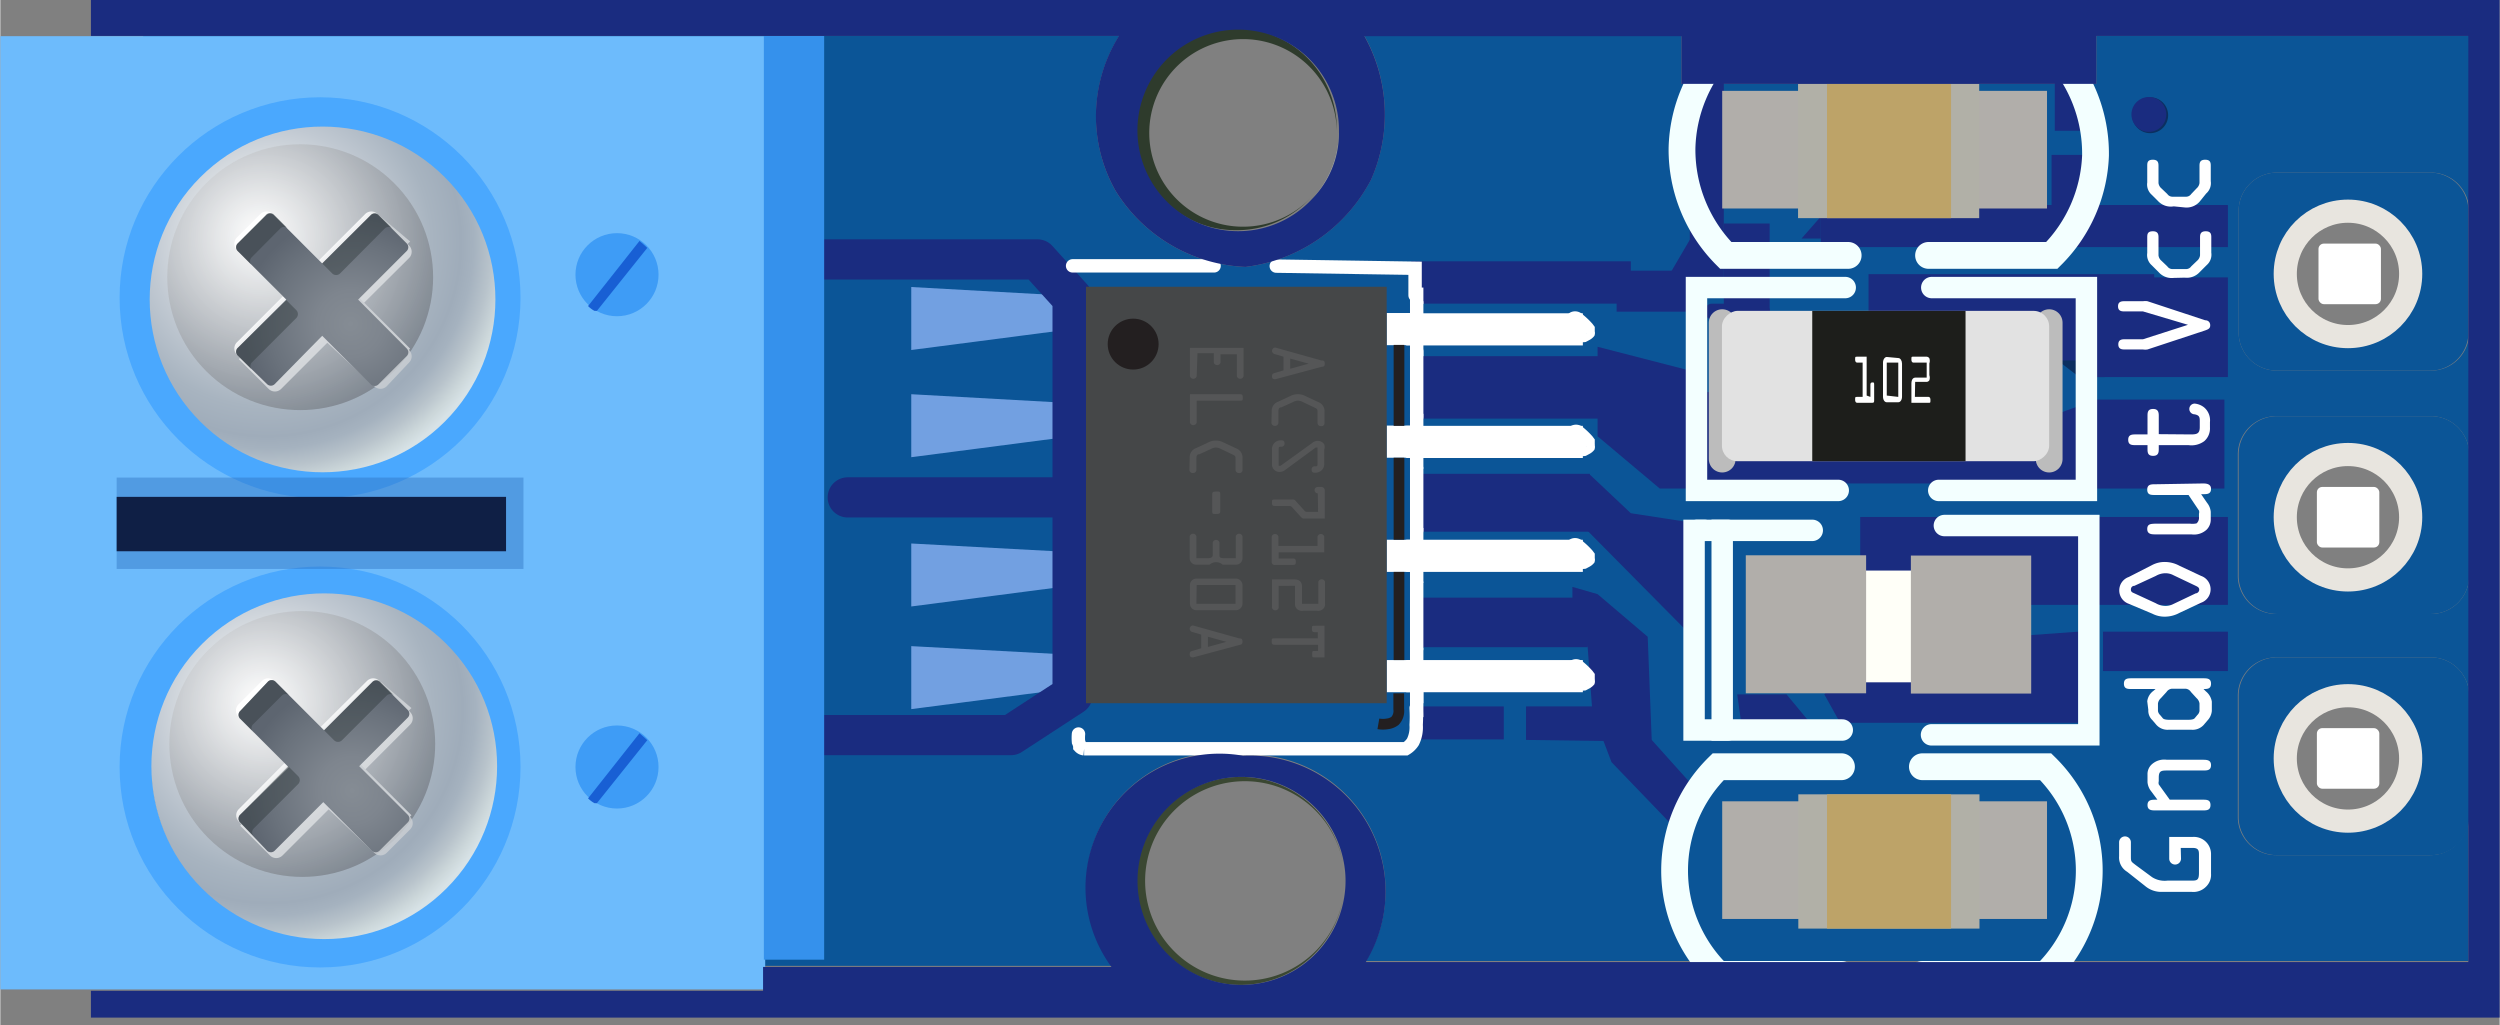 <?xml version="1.0" ?><svg height="13.49mm" viewBox="0 0 93.26 38.25" width="32.9mm" xmlns="http://www.w3.org/2000/svg" xmlns:xlink="http://www.w3.org/1999/xlink">
  <rect x="0" y="0" width="93.26" height="38.25" fill="#808080" stroke="none"/>
  <defs>
    <radialGradient cx="-17.61" cy="171.66" gradientTransform="translate(29.78 -145.55)" gradientUnits="userSpaceOnUse" id="radial-gradient" r="9.27">
      <stop offset="0" stop-color="#fff"/>
      <stop offset="0.21" stop-color="#eceeef"/>
      <stop offset="0.22" stop-color="#eaeced"/>
      <stop offset="0.47" stop-color="#c1c9d2"/>
      <stop offset="0.66" stop-color="#a8b4c0"/>
      <stop offset="0.78" stop-color="#9facba"/>
      <stop offset="0.83" stop-color="#a5b2bf"/>
      <stop offset="0.9" stop-color="#b8c3cb"/>
      <stop offset="0.96" stop-color="#ccd7da"/>
      <stop offset="1" stop-color="#d7e2e6"/>
    </radialGradient>
    <radialGradient cx="-17.62" cy="171.18" gradientTransform="translate(28.95 -145.21)" gradientUnits="userSpaceOnUse" id="radial-gradient-2" r="8.38">
      <stop offset="0" stop-color="#fff"/>
      <stop offset="0.59" stop-color="#a3a8ae"/>
      <stop offset="1" stop-color="#616973"/>
    </radialGradient>
    <linearGradient gradientTransform="translate(-98.86 -106.89) rotate(-45)" gradientUnits="userSpaceOnUse" id="linear-gradient" x1="-17.65" x2="-17.65" y1="171.15" y2="178.57">
      <stop offset="0" stop-color="#fff"/>
      <stop offset="1" stop-color="#cbcfd3"/>
    </linearGradient>
    <linearGradient id="linear-gradient-2" x1="-17.65" x2="-17.65" xlink:href="#linear-gradient" y1="173.33" y2="174.26"/>
    <radialGradient cx="-17.55" cy="176" gradientTransform="translate(-98.86 -106.89) rotate(-45)" gradientUnits="userSpaceOnUse" id="radial-gradient-3" r="4.03">
      <stop offset="0" stop-color="#858c94"/>
      <stop offset="0.31" stop-color="#7e858e"/>
      <stop offset="0.75" stop-color="#6a727c"/>
      <stop offset="1" stop-color="#5d6570"/>
    </radialGradient>
    <radialGradient cx="-5.34" cy="159.3" gradientTransform="translate(17.45 -150.6)" id="radial-gradient-4" r="9.27" xlink:href="#radial-gradient"/>
    <radialGradient cx="-5.35" cy="158.82" gradientTransform="translate(16.62 -150.26)" id="radial-gradient-5" r="8.38" xlink:href="#radial-gradient-2"/>
    <linearGradient id="linear-gradient-3" x1="-5.38" x2="-5.38" xlink:href="#linear-gradient" y1="158.79" y2="166.21"/>
    <linearGradient id="linear-gradient-4" x1="-5.38" x2="-5.38" xlink:href="#linear-gradient" y1="160.97" y2="161.9"/>
    <radialGradient cx="-5.28" cy="163.64" id="radial-gradient-6" r="4.03" xlink:href="#radial-gradient-3"/>
  </defs>
  <title>Current Sensor Module ACS712</title>
  <g style="isolation: isolate">
    <g data-name="background spate" id="background_spate">
      <path d="M92.14,13s0-.07,0-.1V8.34s0-.07,0-.1Z" style="fill: #2f2f30" transform="translate(-0.05 -0.47)"/>
      <path d="M90.72,6.91H85a1.43,1.43,0,0,0-1.43,1.43v4.53A1.43,1.43,0,0,0,85,14.3h5.75A1.43,1.43,0,0,0,92.14,13V8.23A1.43,1.43,0,0,0,90.72,6.91Zm-3.07,5.86a2.07,2.07,0,1,1,2.07-2.07A2.07,2.07,0,0,1,87.65,12.77Z" style="fill: #0b5597" transform="translate(-0.05 -0.47)"/>
      <path d="M92.15,22V17.42s0-.07,0-.1v4.74S92.15,22,92.15,22Z" style="fill: #2f2f30" transform="translate(-0.05 -0.47)"/>
      <path d="M90.72,16H85a1.43,1.43,0,0,0-1.43,1.43V22A1.43,1.43,0,0,0,85,23.38h5.75a1.43,1.43,0,0,0,1.42-1.32V17.32A1.43,1.43,0,0,0,90.72,16Zm-3.07,5.84a2.07,2.07,0,1,1,2.07-2.07A2.07,2.07,0,0,1,87.65,21.83Z" style="fill: #0b5597" transform="translate(-0.05 -0.47)"/>
      <path d="M92.15,31V26.42s0-.07,0-.1v4.74S92.15,31,92.15,31Z" style="fill: #2f2f30" transform="translate(-0.05 -0.47)"/>
      <path d="M90.72,25H85a1.43,1.43,0,0,0-1.43,1.43V31A1.43,1.43,0,0,0,85,32.38h5.75a1.43,1.43,0,0,0,1.42-1.32V26.32A1.43,1.43,0,0,0,90.72,25Zm-3.07,5.77a2.07,2.07,0,1,1,2.07-2.07A2.07,2.07,0,0,1,87.65,30.76Z" style="fill: #0b5597" transform="translate(-0.05 -0.47)"/>
      <path d="M90.72,14.3H85a1.43,1.43,0,0,1-1.43-1.43V8.34A1.43,1.43,0,0,1,85,6.91h5.75a1.43,1.43,0,0,1,1.42,1.32V1.81H78.26V3.6H62.78V1.81H50.95a6,6,0,0,1,.25,5.35,6.13,6.13,0,0,1-4.69,3.27A6,6,0,0,1,41.67,7.6a5.65,5.65,0,0,1,.13-5.79H5.38v34.7H41.54a5,5,0,0,1,4.91-7.88A5.07,5.07,0,0,1,51,36.33H92.14V31.06a1.43,1.43,0,0,1-1.42,1.32H85A1.43,1.43,0,0,1,83.54,31V26.42A1.43,1.43,0,0,1,85,25h5.75a1.43,1.43,0,0,1,1.42,1.32V22.06a1.43,1.43,0,0,1-1.42,1.32H85A1.43,1.43,0,0,1,83.54,22V17.42A1.43,1.43,0,0,1,85,16h5.75a1.43,1.43,0,0,1,1.42,1.32V13A1.43,1.43,0,0,1,90.72,14.3Z" style="fill: #0b5597" transform="translate(-0.05 -0.47)"/>
    </g>
    <g data-name="conectoare 2" id="conectoare_2">
      <polygon points="77.48 14 76.21 13.02 78.3 12.72 78.53 14.07 77.48 14.07 77.48 14" style="fill: #0b2f60"/>
      <circle cx="80.22" cy="4.3" r="0.67" style="fill: #0b2f60"/>
    </g>
    <g data-name="BLUE CON" id="BLUE_CON">
      <polyline points="33.99 24.11 39.74 24.42 39.83 25.7 38.22 25.91 33.99 26.46" style="fill: #72a0e1"/>
      <polyline points="33.99 20.28 39.74 20.59 39.83 21.87 38.22 22.08 33.99 22.63" style="fill: #72a0e1"/>
      <polyline points="33.99 14.71 39.74 15.03 39.83 16.3 38.22 16.51 33.99 17.06" style="fill: #72a0e1"/>
      <polyline points="33.99 10.71 39.74 11.03 39.83 12.3 38.22 12.51 33.99 13.06" style="fill: #72a0e1"/>
    </g>
    <g data-name="Layer 15" id="Layer_15">
      <g>
        <rect height="2.33" style="fill: #1a2c80" width="0.98" x="76.66" y="2.55"/>
        <rect height="2.3" style="fill: #1a2c80" width="1.33" x="76.54" y="5.78"/>
        <g>
          <polygon points="83.12 9.22 67.93 9.22 67.93 8.14 67.93 7.65 83.12 7.65 83.12 9.22" style="fill: #1a2c80"/>
          <polyline points="67.21 8.9 67.93 8.08 67.93 8.9" style="fill: #1a2c80"/>
        </g>
        <rect height="3.32" style="fill: #1a2c80" width="5.25" x="77.74" y="14.91"/>
        <rect height="3.41" style="fill: #1a2c80" width="13.09" x="63.37" y="14.63"/>
        <rect height="3.28" style="fill: #1a2c80" width="13.72" x="69.4" y="19.29"/>
        <rect height="1.47" style="fill: #1a2c80" width="4.66" x="78.46" y="23.57"/>
        <g>
          <rect height="3.24" style="fill: #1a2c80" width="1.71" x="64.31" y="8.34"/>
          <rect height="0.59" rx="0.27" ry="0.27" style="fill: #1a2c80" width="2.43" x="63.6" y="11.33"/>
          <rect height="1.58" style="fill: #1a2c80" width="8.19" x="52.65" y="9.75"/>
          <rect height="1.53" style="fill: #1a2c80" width="2.79" x="60.31" y="10.1"/>
          <rect height="7.54" style="fill: #1a2c80" width="1.27" x="63.04" y="2.88"/>
          <path d="M62,11.28a3,3,0,0,0,1.77-1.77,2.74,2.74,0,0,0,.08-1.39" style="fill: #1a2c80" transform="translate(-0.05 -0.47)"/>
        </g>
        <rect height="2.33" style="fill: #1a2c80" width="6.98" x="52.84" y="13.29"/>
        <polygon points="59.6 12.94 63.05 13.83 63.15 18.23 61.92 18.23 59.6 16.28 59.6 12.94" style="fill: #1a2c80"/>
        <rect height="2.16" style="fill: #1a2c80" width="6.47" x="52.84" y="17.68"/>
        <path d="M59.33,18.15l1.56,1.47,2.2.34v4.17l-3.82-3.86Z" style="fill: #1a2c80" transform="translate(-0.05 -0.47)"/>
        <rect height="1.85" style="fill: #1a2c80" width="6.39" x="52.84" y="22.3"/>
        <polyline points="58.66 22.69 58.66 21.9 59.6 22.17 61.47 23.76 61.62 27.61 63.1 29.26 62.41 30.82 60.12 28.44 59.82 27.65 56.93 27.61 56.93 26.36 59.39 26.36 59.23 24.15" style="fill: #1a2c80"/>
        <rect height="1.23" style="fill: #1a2c80" width="3.26" x="52.84" y="26.36"/>
        <polygon points="66.65 25.91 67.53 26.97 64.96 26.97 64.81 25.91 66.65 25.91" style="fill: #1a2c80"/>
        <polygon points="68.06 25.91 68.65 26.97 77.53 26.97 77.53 23.57 69.53 24.15 68.06 25.91" style="fill: #1a2c80"/>
        <polygon points="77.53 15.16 76.26 15.62 76.26 17.91 79.15 18.04 78.21 15.16 77.53 15.16" style="fill: #1a2c80"/>
        <rect height="3.22" style="fill: #1a2c80" width="10.66" x="69.71" y="10.23"/>
        <rect height="3.72" style="fill: #1a2c80" width="5.38" x="77.74" y="10.35"/>
        <polyline points="30.5 9.68 35.81 9.68 38.7 9.68 40.01 11.13 40.01 25.93 37.71 27.43 30.5 27.43" style="fill: none;stroke: #1a2c80;stroke-linecap: round;stroke-linejoin: round;stroke-width: 1.5px"/>
        <line style="fill: none;stroke: #1a2c80;stroke-linecap: round;stroke-linejoin: round;stroke-width: 1.5px" x1="39.83" x2="31.62" y1="18.56" y2="18.56"/>
      </g>
    </g>
    <g id="connector">
      <rect height="4.12" style="fill: #fffff8" transform="translate(46.36 93.64) rotate(-90)" width="4.17" x="68.18" y="21.8"/>
      <g>
        <g>
          <line style="fill: none;stroke: #bcbcbc;stroke-linecap: round;stroke-miterlimit: 10" x1="76.45" x2="76.45" y1="12.04" y2="17.13"/>
          <line style="fill: none;stroke: #bcbcbc;stroke-linecap: round;stroke-miterlimit: 10" x1="64.25" x2="64.25" y1="12.04" y2="17.13"/>
          <rect height="12.21" rx="0.58" ry="0.58" style="fill: #e2e2e2" transform="translate(85.23 -55.99) rotate(90)" width="5.61" x="67.59" y="8.78"/>
        </g>
        <rect height="5.72" style="fill: #1d1e1b" transform="translate(85.35 -56.11) rotate(90)" width="5.61" x="67.71" y="12.02"/>
      </g>
      <g>
        <rect height="3.91" style="fill: #b1aeaa" transform="translate(33.64 98.34) rotate(-90)" width="4.39" x="64.05" y="30.61"/>
        <rect height="3.91" style="fill: #b1aeaa" transform="translate(41.85 106.55) rotate(-90)" width="4.39" x="72.26" y="30.61"/>
        <rect height="6.76" style="fill: #b1b0a7" transform="translate(37.85 102.65) rotate(-90)" width="5.01" x="68" y="29.24"/>
        <rect height="4.63" style="fill: #bda368" transform="translate(37.86 102.66) rotate(-90)" width="5.01" x="68.01" y="30.3"/>
      </g>
      <g>
        <rect height="3.91" style="fill: #b1aeaa" transform="translate(60.15 71.83) rotate(-90)" width="4.39" x="64.05" y="4.1"/>
        <rect height="3.91" style="fill: #b1aeaa" transform="translate(68.36 80.04) rotate(-90)" width="4.39" x="72.26" y="4.1"/>
        <rect height="6.76" style="fill: #b1b0a7" transform="translate(64.36 76.14) rotate(-90)" width="5.01" x="68" y="2.72"/>
        <rect height="4.63" style="fill: #bda368" transform="translate(64.37 76.15) rotate(-90)" width="5.01" x="68.01" y="3.79"/>
      </g>
      <rect height="4.49" style="fill: #b1aeaa" transform="translate(43.6 90.72) rotate(-90)" width="5.15" x="64.85" y="21.53"/>
      <rect height="4.49" style="fill: #b1aeaa" transform="translate(49.76 96.88) rotate(-90)" width="5.15" x="71" y="21.53"/>
    </g>
    <g id="DREPT">
      <rect height="35.57" style="fill: #6dbbfc" width="28.54" y="1.35"/>
      <rect height="34.47" style="fill: #3591ec" width="2.25" x="28.49" y="1.34"/>
      <line style="fill: #0b5597" x1="84.52" x2="85.47" y1="37.71" y2="38.25"/>
    </g>
    <g data-name="Layer 22" id="Layer_22">
      <circle cx="11.93" cy="11.11" r="7.48" style="fill: #4aa8fe"/>
    </g>
    <g data-name="PATRAT COLT" id="PATRAT_COLT-2">
      <rect height="2.26" rx="0.2" ry="0.2" style="fill: #fff" width="2.33" x="86.44" y="18.17"/>
      <rect height="2.26" rx="0.2" ry="0.2" style="fill: #fff" width="2.33" x="86.5" y="9.09"/>
      <rect height="2.26" rx="0.2" ry="0.2" style="fill: #fff" width="2.33" x="86.44" y="27.17"/>
    </g>
    <g id="linii">
      <line style="fill: none;stroke: #fff;stroke-linecap: round;stroke-miterlimit: 10;stroke-width: 0.5px" x1="40.01" x2="45.29" y1="9.92" y2="9.92"/>
      <path d="M47.66,10.4l5.18.08q0,.25,0,.51t0,.5" style="fill: none;stroke: #fff;stroke-linecap: round;stroke-miterlimit: 10;stroke-width: 0.5px" transform="translate(-0.05 -0.47)"/>
      <line style="fill: none;stroke: #fff;stroke-linecap: round;stroke-miterlimit: 10;stroke-width: 0.5px" x1="52.85" x2="52.85" y1="21.76" y2="24.19"/>
      <line style="fill: none;stroke: #fff;stroke-linecap: round;stroke-miterlimit: 10;stroke-width: 0.5px" x1="52.85" x2="52.85" y1="17.49" y2="19.79"/>
      <line style="fill: none;stroke: #fff;stroke-linecap: round;stroke-miterlimit: 10;stroke-width: 0.5px" x1="52.85" x2="52.85" y1="13.11" y2="15.56"/>
      <path d="M52.88,26.89a5.24,5.24,0,0,1,0,.63,1.23,1.23,0,0,1-.12.63.81.81,0,0,1-.27.26h-12a.25.25,0,0,1-.16-.08s0-.07-.05-.18a1.78,1.78,0,0,1,0-.29" style="fill: none;stroke: #fff;stroke-linecap: round;stroke-miterlimit: 10;stroke-width: 0.5px" transform="translate(-0.05 -0.47)"/>
      <g>
        <line style="fill: none;stroke: #fff;stroke-miterlimit: 10;stroke-width: 1.2px" x1="51.73" x2="52.65" y1="12.28" y2="12.28"/>
        <line style="fill: none;stroke: #fff;stroke-miterlimit: 10;stroke-width: 1.2px" x1="52.46" x2="59.05" y1="12.29" y2="12.29"/>
        <line style="fill: none;stroke: #fff;stroke-miterlimit: 10;stroke-width: 0.5px" x1="52.85" x2="52.85" y1="11.82" y2="11.24"/>
        <line style="fill: none;stroke: #fff;stroke-miterlimit: 10;stroke-width: 0.5px" x1="52.85" x2="52.85" y1="13.29" y2="12.71"/>
        <path d="M59,12.29a2.8,2.8,0,0,1,.36.34l.06.08,0,.06,0,.08a.13.13,0,0,1,0,0,.16.16,0,0,1,0,.09.46.46,0,0,1-.12.1l-.13.07a.69.69,0,0,1-.2,0,.53.53,0,0,1-.37,0c-.21-.17,0-.65,0-.76a.22.22,0,0,1,.09-.11A.27.27,0,0,1,59,12.29Z" style="fill: none;stroke: #fff;stroke-miterlimit: 10;stroke-width: 0.25px" transform="translate(-0.05 -0.47)"/>
        <ellipse cx="58.98" cy="12.15" rx="0.15" ry="0.18" style="fill: none;stroke: #fff;stroke-miterlimit: 10;stroke-width: 0.25px"/>
        <ellipse cx="59.16" cy="12.45" rx="0.1" ry="0.12" style="fill: none;stroke: #fff;stroke-miterlimit: 10;stroke-width: 0.25px"/>
        <ellipse cx="59.21" cy="12.45" rx="0.08" ry="0.07" style="fill: none;stroke: #fff;stroke-miterlimit: 10;stroke-width: 0.25px"/>
      </g>
      <g>
        <line style="fill: none;stroke: #fff;stroke-miterlimit: 10;stroke-width: 1.2px" x1="51.73" x2="52.65" y1="16.48" y2="16.48"/>
        <line style="fill: none;stroke: #fff;stroke-miterlimit: 10;stroke-width: 1.2px" x1="52.46" x2="59.05" y1="16.49" y2="16.49"/>
        <line style="fill: none;stroke: #fff;stroke-miterlimit: 10;stroke-width: 0.5px" x1="52.85" x2="52.85" y1="16.03" y2="15.44"/>
        <line style="fill: none;stroke: #fff;stroke-miterlimit: 10;stroke-width: 0.5px" x1="52.85" x2="52.85" y1="17.49" y2="16.91"/>
        <path d="M59,16.49a2.8,2.8,0,0,1,.36.34l.06.08,0,.06,0,.08a.13.13,0,0,1,0,.05.16.16,0,0,1,0,.09.46.46,0,0,1-.12.1l-.13.07a.69.69,0,0,1-.2,0,.53.53,0,0,1-.37,0c-.21-.17,0-.65,0-.76a.22.22,0,0,1,.09-.11A.27.27,0,0,1,59,16.49Z" style="fill: none;stroke: #fff;stroke-miterlimit: 10;stroke-width: 0.25px" transform="translate(-0.05 -0.47)"/>
        <ellipse cx="58.98" cy="16.35" rx="0.15" ry="0.18" style="fill: none;stroke: #fff;stroke-miterlimit: 10;stroke-width: 0.25px"/>
        <ellipse cx="59.16" cy="16.65" rx="0.1" ry="0.12" style="fill: none;stroke: #fff;stroke-miterlimit: 10;stroke-width: 0.25px"/>
        <ellipse cx="59.21" cy="16.65" rx="0.08" ry="0.07" style="fill: none;stroke: #fff;stroke-miterlimit: 10;stroke-width: 0.25px"/>
      </g>
      <g>
        <line style="fill: none;stroke: #fff;stroke-miterlimit: 10;stroke-width: 1.2px" x1="51.73" x2="52.65" y1="20.74" y2="20.74"/>
        <line style="fill: none;stroke: #fff;stroke-miterlimit: 10;stroke-width: 1.2px" x1="52.46" x2="59.05" y1="20.74" y2="20.74"/>
        <line style="fill: none;stroke: #fff;stroke-miterlimit: 10;stroke-width: 0.5px" x1="52.85" x2="52.85" y1="20.28" y2="19.7"/>
        <line style="fill: none;stroke: #fff;stroke-miterlimit: 10;stroke-width: 0.5px" x1="52.85" x2="52.85" y1="21.75" y2="21.17"/>
        <path d="M59,20.75a2.81,2.81,0,0,1,.36.34l.06.08,0,.06,0,.08a.13.13,0,0,1,0,0,.16.16,0,0,1,0,.09.46.46,0,0,1-.12.1l-.13.07a.69.69,0,0,1-.2,0,.53.53,0,0,1-.37,0c-.21-.17,0-.65,0-.76a.22.22,0,0,1,.09-.11A.27.27,0,0,1,59,20.75Z" style="fill: none;stroke: #fff;stroke-miterlimit: 10;stroke-width: 0.25px" transform="translate(-0.05 -0.47)"/>
        <ellipse cx="58.98" cy="20.61" rx="0.15" ry="0.18" style="fill: none;stroke: #fff;stroke-miterlimit: 10;stroke-width: 0.25px"/>
        <ellipse cx="59.16" cy="20.91" rx="0.1" ry="0.12" style="fill: none;stroke: #fff;stroke-miterlimit: 10;stroke-width: 0.25px"/>
        <ellipse cx="59.21" cy="20.9" rx="0.08" ry="0.07" style="fill: none;stroke: #fff;stroke-miterlimit: 10;stroke-width: 0.25px"/>
      </g>
      <g>
        <line style="fill: none;stroke: #fff;stroke-miterlimit: 10;stroke-width: 1.2px" x1="51.73" x2="52.65" y1="25.23" y2="25.23"/>
        <line style="fill: none;stroke: #fff;stroke-miterlimit: 10;stroke-width: 1.2px" x1="52.46" x2="59.05" y1="25.23" y2="25.23"/>
        <line style="fill: none;stroke: #fff;stroke-miterlimit: 10;stroke-width: 0.5px" x1="52.85" x2="52.85" y1="24.77" y2="24.19"/>
        <line style="fill: none;stroke: #fff;stroke-miterlimit: 10;stroke-width: 0.5px" x1="52.85" x2="52.85" y1="26.24" y2="25.65"/>
        <path d="M59,25.24a2.81,2.81,0,0,1,.36.34l.06.08,0,.06,0,.08a.13.13,0,0,1,0,.05.16.16,0,0,1,0,.09.46.46,0,0,1-.12.1l-.13.07a.69.69,0,0,1-.2,0,.53.53,0,0,1-.37,0c-.21-.17,0-.65,0-.76a.22.22,0,0,1,.09-.11A.27.27,0,0,1,59,25.24Z" style="fill: none;stroke: #fff;stroke-miterlimit: 10;stroke-width: 0.25px" transform="translate(-0.05 -0.47)"/>
        <ellipse cx="58.98" cy="25.1" rx="0.15" ry="0.18" style="fill: none;stroke: #fff;stroke-miterlimit: 10;stroke-width: 0.25px"/>
        <ellipse cx="59.16" cy="25.4" rx="0.1" ry="0.12" style="fill: none;stroke: #fff;stroke-miterlimit: 10;stroke-width: 0.25px"/>
        <ellipse cx="59.21" cy="25.39" rx="0.08" ry="0.07" style="fill: none;stroke: #fff;stroke-miterlimit: 10;stroke-width: 0.25px"/>
      </g>
      <line style="fill: none;stroke: #fff;stroke-miterlimit: 10;stroke-width: 0.5px" x1="52.85" x2="52.85" y1="11.34" y2="10.73"/>
      <line style="fill: none;stroke: #fff;stroke-miterlimit: 10;stroke-width: 0.5px" x1="52.85" x2="52.85" y1="26.76" y2="25.79"/>
      <path d="M37.38,26.84" style="fill: #72a0e1" transform="translate(-0.05 -0.47)"/>
      <g>
        <path d="M69,2.23h-4.6A5.56,5.56,0,0,0,62.8,6a5.59,5.59,0,0,0,1.63,4H69" style="fill: none;stroke: #f3ffff;stroke-linecap: round;stroke-miterlimit: 10" transform="translate(-0.05 -0.47)"/>
        <path d="M72,10h4.6a5.56,5.56,0,0,0,1.63-3.73,5.59,5.59,0,0,0-1.62-4H72" style="fill: none;stroke: #f3ffff;stroke-linecap: round;stroke-miterlimit: 10" transform="translate(-0.05 -0.47)"/>
      </g>
      <g>
        <path d="M68.75,29.08h-4.6a5.43,5.43,0,0,0,0,7.75h4.6" style="fill: none;stroke: #f3ffff;stroke-linecap: round;stroke-miterlimit: 10" transform="translate(-0.05 -0.47)"/>
        <path d="M71.77,36.83h4.6a5.43,5.43,0,0,0,0-7.75h-4.6" style="fill: none;stroke: #f3ffff;stroke-linecap: round;stroke-miterlimit: 10" transform="translate(-0.05 -0.47)"/>
      </g>
      <polyline points="68.84 10.73 63.29 10.73 63.29 18.3 68.58 18.3" style="fill: none;stroke: #f3ffff;stroke-linecap: round;stroke-miterlimit: 10;stroke-width: 0.8px"/>
      <polyline points="72.07 10.73 77.84 10.73 77.84 18.3 72.33 18.3" style="fill: none;stroke: #f3ffff;stroke-linecap: round;stroke-miterlimit: 10;stroke-width: 0.8px"/>
      <polyline points="72.54 19.61 77.93 19.61 77.93 27.42 73.89 27.42 72.06 27.42" style="fill: none;stroke: #f3ffff;stroke-linecap: round;stroke-miterlimit: 10;stroke-width: 0.8px"/>
      <g>
        <g>
          <polyline points="67.61 19.79 64.25 19.79 64.25 27.24 68.73 27.24" style="fill: none;stroke: #f3ffff;stroke-linecap: round;stroke-miterlimit: 10;stroke-width: 0.8px"/>
          <polyline points="63.59 19.79 63.2 19.79 63.2 27.24 64.45 27.24" style="fill: none;stroke: #f3ffff;stroke-linecap: round;stroke-miterlimit: 10;stroke-width: 0.8px"/>
        </g>
        <line style="fill: none;stroke: #f3ffff;stroke-linecap: round;stroke-miterlimit: 10;stroke-width: 0.8px" x1="63.31" x2="64.46" y1="19.79" y2="19.79"/>
      </g>
    </g>
    <g data-name="linii negre" id="linii_negre">
      <line style="fill: none;stroke: #231f20;stroke-miterlimit: 10;stroke-width: 0.4px" x1="52.19" x2="52.19" y1="21.34" y2="24.63"/>
      <line style="fill: none;stroke: #231f20;stroke-miterlimit: 10;stroke-width: 0.4px" x1="52.19" x2="52.19" y1="17.08" y2="20.14"/>
      <line style="fill: none;stroke: #231f20;stroke-miterlimit: 10;stroke-width: 0.4px" x1="52.19" x2="52.19" y1="12.87" y2="15.89"/>
      <path d="M52.23,26.34v.59a.54.54,0,0,1-.14.44.58.58,0,0,1-.28.11,1,1,0,0,1-.34,0" style="fill: none;stroke: #231f20;stroke-miterlimit: 10;stroke-width: 0.4px" transform="translate(-0.05 -0.47)"/>
    </g>
    <g data-name="conector principal" id="conector_principal">
      <g>
        <rect height="15.54" style="fill: #454748" width="11.22" x="40.51" y="10.7"/>
        <circle cx="42.27" cy="12.84" r="0.95" style="fill: #231f20"/>
      </g>
    </g>
    <g id="text">
      <g>
        <path d="M81.42,32.51a.22.22,0,0,1-.44,0V31.7h.87a.64.64,0,0,1,.69.66v.71a.61.61,0,0,1-.18.48.66.66,0,0,1-.54.2h-1.1a.93.93,0,0,1-.64-.22L79.41,33a.62.62,0,0,1-.3-.58V31.9a.22.22,0,0,1,.44,0v.5c0,.23,0,.21.18.35l.61.45a.87.87,0,0,0,.57.13h.86c.24,0,.32,0,.32-.29v-.66c0-.15,0-.27-.23-.27h-.45Z" style="fill: #fff" transform="translate(-0.05 -0.47)"/>
        <path d="M81,30.31h1.23c.15,0,.29,0,.29.2s-.15.2-.29.2H80.48c-.15,0-.31,0-.31-.2s.16-.2.31-.2h.06L80.31,30a.63.63,0,0,1-.14-.34v-.29a.49.49,0,0,1,.15-.37.69.69,0,0,1,.57-.18l1.33,0c.15,0,.32,0,.32.2s-.15.2-.29.2l-1.3,0c-.26,0-.36,0-.36.27v.13a.23.23,0,0,0,0,.12Z" style="fill: #fff" transform="translate(-0.05 -0.47)"/>
        <path d="M80.16,26.64a.56.56,0,0,1,.23-.39l.08-.07h-.89c-.15,0-.29,0-.29-.2s.15-.2.29-.2h2.66c.15,0,.3,0,.3.2s-.14.2-.28.2h0l.09.09a.62.62,0,0,1,.22.38V27a.59.59,0,0,1-.15.34l-.12.14a.56.56,0,0,1-.49.22h-.85a.56.56,0,0,1-.49-.22l-.12-.14a.48.48,0,0,1-.15-.38Zm1.45.69c.12,0,.27,0,.32-.06l.1-.12a.26.26,0,0,0,.08-.15v-.28a.33.33,0,0,0-.11-.2l-.21-.23a.26.26,0,0,0-.19-.12h-.53a.27.27,0,0,0-.19.12l-.21.23a.33.33,0,0,0-.11.2V27a.26.26,0,0,0,.08.15l.1.12c.05.06.2.06.32.06Z" style="fill: #fff" transform="translate(-0.05 -0.47)"/>
      </g>
      <g>
        <path d="M80.35,21.55a1,1,0,0,1,.49-.11,1.14,1.14,0,0,1,.52.14l.81.38a.53.53,0,0,1,0,1l-.81.38a1.14,1.14,0,0,1-.52.14,1,1,0,0,1-.49-.11L79.47,23a.53.53,0,0,1,0-1Zm-.67.78c-.07,0-.13.05-.13.14s.06.11.13.14l.8.37a.72.72,0,0,0,.36.1.62.62,0,0,0,.29-.07l.84-.4c.06,0,.13-.06.13-.14s-.07-.11-.13-.14l-.84-.4a.62.62,0,0,0-.29-.07.72.72,0,0,0-.36.1Z" style="fill: #fff" transform="translate(-0.05 -0.47)"/>
        <path d="M82.23,18.51c.1,0,.31,0,.31.2s-.15.2-.3.2h-.07l.22.32a.63.63,0,0,1,.14.34v.29a.53.53,0,0,1-.15.37.69.69,0,0,1-.57.18l-1.33,0c-.15,0-.32,0-.32-.2s.15-.19.29-.2l1.3,0A.74.74,0,0,0,82,20a.27.27,0,0,0,.09-.23v-.13a.21.21,0,0,0,0-.12l-.39-.58H80.45c-.15,0-.29,0-.29-.2s.15-.2.29-.2Z" style="fill: #fff" transform="translate(-0.05 -0.47)"/>
        <path d="M81.74,16.68c.24,0,.38,0,.38-.27v-.2c0-.16,0-.24-.19-.28a.2.2,0,0,1,0-.4.66.66,0,0,1,.35.14.63.63,0,0,1,.22.55v.2a.63.63,0,0,1-.21.51.8.8,0,0,1-.59.15H80.59v.13c0,.12,0,.27-.21.27s-.21-.14-.21-.27v-.13h-.43c-.15,0-.29,0-.29-.2s.15-.2.29-.2h.43V16c0-.13,0-.27.21-.27s.21.16.21.27v.67Z" style="fill: #fff" transform="translate(-0.05 -0.47)"/>
      </g>
      <g>
        <path d="M80,12.09h-.71c-.14,0-.22-.05-.22-.19s.08-.19.22-.19H80a.53.53,0,0,1,.17,0l2.15.71c.11,0,.19.07.19.19s-.08.15-.19.19l-2.15.71a.53.53,0,0,1-.17,0h-.7c-.14,0-.22-.05-.22-.19s.08-.19.22-.19H80l1.68-.54Z" style="fill: #fff" transform="translate(-0.05 -0.47)"/>
        <path d="M81.15,10.84a.65.65,0,0,1-.56-.21l-.26-.26a.51.51,0,0,1-.17-.46V9.34c0-.12,0-.24.21-.24s.21.14.21.24V10a.31.31,0,0,0,.11.2l.22.21a.23.23,0,0,0,.18.1h.53a.23.23,0,0,0,.18-.1l.22-.21a.32.32,0,0,0,.11-.2V9.34c0-.1,0-.24.21-.24s.21.13.21.24V9.9a.51.51,0,0,1-.17.46l-.26.26a.65.65,0,0,1-.56.21Z" style="fill: #fff" transform="translate(-0.05 -0.47)"/>
        <path d="M81.15,8.17A.65.65,0,0,1,80.59,8l-.26-.26a.51.51,0,0,1-.17-.46V6.67c0-.12,0-.24.21-.24s.21.14.21.24V7.3a.31.31,0,0,0,.11.2l.22.21a.23.23,0,0,0,.18.1h.53a.23.23,0,0,0,.18-.1L82,7.5a.32.32,0,0,0,.11-.2V6.67c0-.1,0-.24.21-.24s.21.13.21.24v.56a.51.51,0,0,1-.17.46L82.11,8a.65.65,0,0,1-.56.21Z" style="fill: #fff" transform="translate(-0.05 -0.47)"/>
      </g>
      <g>
        <path d="M69.83,15.28v-.43c0-.06,0-.11.07-.11s.07,0,.07.11v.54c0,.08,0,.11-.07.11h-.57s-.07,0-.07-.11,0-.11.07-.11h.21V14h-.21s-.07,0-.07-.11,0-.11.07-.11h.36v1.45Z" style="fill: #fff" transform="translate(-0.05 -0.47)"/>
        <path d="M70.87,13.83c.08,0,.14.1.14.21v1.23c0,.12-.06.21-.14.21h-.43c-.08,0-.14-.09-.14-.21V14c0-.12.07-.21.14-.21Zm0,1.45V14h-.43v1.23Z" style="fill: #fff" transform="translate(-0.05 -0.47)"/>
        <path d="M71.49,15.28H72s.07,0,.07.11,0,.11-.07.11h-.64v-.7c0-.16.05-.24.16-.24h.41V14h-.5s-.07,0-.07-.11,0-.11.07-.11h.48a.13.13,0,0,1,.12.06.29.29,0,0,1,0,.19v.44a.29.29,0,0,1,0,.19.13.13,0,0,1-.12.06h-.41Z" style="fill: #fff" transform="translate(-0.05 -0.47)"/>
      </g>
      <g>
        <path d="M49.34,13.92c.07,0,.13,0,.13.12s-.06.11-.13.12l-1.71.46c-.06,0-.13,0-.13-.11s.07-.11.13-.13l.3-.09v-.51l-.3-.09c-.06,0-.13-.06-.13-.13s.07-.13.13-.12Zm-.47.12h0l-.69-.19v.38Z" style="fill: #555657" transform="translate(-0.05 -0.47)"/>
        <path d="M47.49,15.82a.36.36,0,0,1,.24-.36l.47-.22a.59.59,0,0,1,.27-.06.58.58,0,0,1,.28.07l.47.22a.36.36,0,0,1,.24.37v.41a.11.11,0,0,1-.13.12.12.12,0,0,1-.13-.12v-.4c0-.1,0-.12-.11-.17l-.44-.21a.41.41,0,0,0-.19-.05.37.37,0,0,0-.17.05l-.44.2c-.1,0-.11.07-.11.18v.39a.12.12,0,0,1-.13.12.12.12,0,0,1-.13-.12Z" style="fill: #555657" transform="translate(-0.05 -0.47)"/>
        <path d="M48,18a.34.34,0,0,1-.21.08.28.28,0,0,1-.29-.3v-.53a.34.34,0,0,1,.08-.24.33.33,0,0,1,.24-.11c.08,0,.15,0,.15.13a.12.12,0,0,1-.13.11c-.08,0-.09,0-.09.11v.52s0,.08,0,.08.06,0,.07,0L49,17a.31.31,0,0,1,.21-.08.29.29,0,0,1,.24.13.31.31,0,0,1,0,.2v.51a.33.33,0,0,1-.08.24.35.35,0,0,1-.24.11c-.08,0-.15,0-.15-.12a.11.11,0,0,1,.12-.12c.09,0,.1,0,.1-.11v-.51s0-.08,0-.08-.05,0-.07,0Z" style="fill: #555657" transform="translate(-0.05 -0.47)"/>
        <path d="M49.21,18.88a.12.12,0,1,1,0-.24h.13a.13.13,0,0,1,.13.12v1.06h-.73c-.09,0-.1,0-.16-.06l-.31-.34a.15.15,0,0,0-.15-.07h-.49c-.08,0-.13,0-.13-.12s0-.12.13-.12h.61a.14.14,0,0,1,.15.06l.3.33c.07.08.07.07.18.07h.35Z" style="fill: #555657" transform="translate(-0.05 -0.47)"/>
        <path d="M47.75,21.31h.51c.07,0,.13,0,.13.12s-.05.12-.13.12h-.64a.11.11,0,0,1-.13-.12v-.94a.13.13,0,0,1,.25,0v.35h1.46v-.35a.13.13,0,0,1,.25,0v.59H47.75Z" style="fill: #555657" transform="translate(-0.05 -0.47)"/>
        <path d="M47.75,22.33v.82a.13.13,0,0,1-.25,0V22.09h.83c.19,0,.29.09.29.27V23h.61v-.82a.13.13,0,0,1,.25,0V23a.24.24,0,0,1-.07.19.27.27,0,0,1-.23.07h-.52a.27.27,0,0,1-.23-.07.24.24,0,0,1-.07-.19v-.67Z" style="fill: #555657" transform="translate(-0.05 -0.47)"/>
        <path d="M49.21,24.06h-.09c-.08,0-.13,0-.13-.12s0-.12.13-.12h.34V25h-.34C49,25,49,25,49,24.88s0-.12.13-.12h.09v-.23H47.62c-.08,0-.13,0-.13-.12s0-.12.13-.12h1.59Z" style="fill: #555657" transform="translate(-0.05 -0.47)"/>
      </g>
      <g>
        <path d="M44.69,14.51a.13.13,0,0,1-.25,0V13.45h2v1.06a.13.13,0,0,1-.25,0v-.82h-.61V14a.13.13,0,0,1-.25,0v-.35h-.61Z" style="fill: #555657" transform="translate(-0.05 -0.47)"/>
        <path d="M44.69,16.24a.13.13,0,0,1-.25,0V15.18h1.84c.08,0,.13,0,.13.12s0,.12-.13.12H44.69Z" style="fill: #555657" transform="translate(-0.05 -0.47)"/>
        <path d="M44.43,17.55a.36.36,0,0,1,.24-.36l.47-.22a.59.59,0,0,1,.27-.06.58.58,0,0,1,.28.07l.47.22a.36.36,0,0,1,.24.37V18a.11.11,0,0,1-.13.12.12.12,0,0,1-.13-.12v-.4c0-.1,0-.12-.11-.17l-.44-.21a.41.41,0,0,0-.19-.05.37.37,0,0,0-.17.05l-.44.2c-.1,0-.11.07-.11.18V18a.12.12,0,0,1-.13.12.12.12,0,0,1-.13-.12Z" style="fill: #555657" transform="translate(-0.05 -0.47)"/>
        <path d="M45.57,19.51c0,.1,0,.14-.15.14s-.15,0-.15-.14v-.56c0-.1,0-.14.15-.14s.15,0,.15.14Z" style="fill: #555657" transform="translate(-0.05 -0.47)"/>
        <path d="M46.15,20.48a.13.13,0,0,1,.25,0v.82a.24.24,0,0,1-.25.24h-.49a.37.37,0,0,0-.49,0h-.49a.24.24,0,0,1-.25-.24v-.82a.13.13,0,0,1,.25,0v.82h.42c.14,0,.19-.05.19-.12v-.47a.13.13,0,0,1,.25,0v.47c0,.07,0,.12.19.12h.42Z" style="fill: #555657" transform="translate(-0.05 -0.47)"/>
        <path d="M46.4,23a.25.25,0,0,1-.25.24H44.69a.24.24,0,0,1-.25-.24v-.7a.24.24,0,0,1,.25-.24h1.46a.25.25,0,0,1,.25.24Zm-1.72,0h1.46v-.7H44.69Z" style="fill: #555657" transform="translate(-0.05 -0.47)"/>
        <path d="M46.27,24.29c.07,0,.13,0,.13.12s-.06.11-.13.13L44.56,25c-.06,0-.13,0-.13-.12s.07-.11.13-.13l.3-.09v-.51l-.3-.09c-.06,0-.13-.05-.13-.13s.07-.13.13-.12Zm-.47.13h0l-.69-.19v.38Z" style="fill: #555657" transform="translate(-0.05 -0.47)"/>
      </g>
    </g>
    <g data-name="cercuri" id="cercuri-2">
      <circle cx="11.93" cy="28.62" r="7.48" style="fill: #4aa8fe"/>
      <circle cx="11.93" cy="28.62" r="6.27" style="fill: #0d2d45"/>
      <circle cx="11.93" cy="11.11" r="6.27" style="fill: #0d2d45"/>
      <g>
        <circle cx="23.01" cy="10.25" r="1.55" style="fill: #3e9cf6"/>
        <path d="M22.31,12.07l-.09,0a1,1,0,0,1-.24-.18l1.92-2.43.16.14.13.12Z" style="fill: #185fd4" transform="translate(-0.05 -0.47)"/>
      </g>
      <g>
        <circle cx="23.01" cy="28.62" r="1.55" style="fill: #3e9cf6"/>
        <path d="M22.31,30.44l-.09,0a1,1,0,0,1-.24-.18l1.92-2.43.16.14.13.12Z" style="fill: #185fd4" transform="translate(-0.05 -0.47)"/>
      </g>
      <g>
        <rect height="3.41" style="fill: #2d6ebe;opacity: 0.42" width="15.18" x="4.34" y="17.82"/>
        <rect height="2.03" style="fill: #0f1f45" width="14.53" x="4.34" y="18.54"/>
      </g>
      <path d="M90.72,25H85a1.43,1.43,0,0,0-1.43,1.43V31A1.43,1.43,0,0,0,85,32.38h5.75a1.43,1.43,0,0,0,1.42-1.32s0-.07,0-.1V26.42s0-.07,0-.1A1.43,1.43,0,0,0,90.72,25Z" style="fill: none" transform="translate(-0.05 -0.47)"/>
      <path d="M90.72,16H85a1.43,1.43,0,0,0-1.43,1.43V22A1.43,1.43,0,0,0,85,23.38h5.75a1.43,1.43,0,0,0,1.42-1.32s0-.07,0-.1V17.42s0-.07,0-.1A1.43,1.43,0,0,0,90.72,16Z" style="fill: none" transform="translate(-0.05 -0.47)"/>
      <path d="M90.72,6.91H85a1.43,1.43,0,0,0-1.43,1.43v4.53A1.43,1.43,0,0,0,85,14.3h5.75A1.43,1.43,0,0,0,92.14,13s0-.07,0-.1V8.34s0-.07,0-.1A1.43,1.43,0,0,0,90.72,6.91Z" style="fill: none" transform="translate(-0.05 -0.47)"/>
      <path d="M46.19,9.06a3.75,3.75,0,0,0,2.73-1.18,3.5,3.5,0,1,1,1-2.54s0,0,0-.05a3.77,3.77,0,1,0-3.77,3.77Z" style="fill: #2e3b2c" transform="translate(-0.05 -0.47)"/>
      <path d="M50,5.4s0,0,0-.05a3.75,3.75,0,0,1-1,2.54A3.49,3.49,0,0,0,50,5.4Z" style="fill: #a2a8ad" transform="translate(-0.05 -0.47)"/>
      <path d="M46.49,37.06a3.72,3.72,0,1,1,3.64-4.47,3.88,3.88,0,1,0,0,1.5A3.72,3.72,0,0,1,46.49,37.06Z" style="fill: #3a4732" transform="translate(-0.05 -0.47)"/>
      <path d="M50.13,32.59a3.89,3.89,0,0,1,.08.75A3.74,3.74,0,0,0,50.13,32.59Z" style="fill: #faf9fe" transform="translate(-0.05 -0.47)"/>
      <path d="M50.13,34.09a3.74,3.74,0,0,0,.08-.75A3.89,3.89,0,0,1,50.13,34.09Z" style="fill: #faf9fe" transform="translate(-0.05 -0.47)"/>
      <circle cx="80.17" cy="4.27" r="0.65" style="fill: #1a2c80"/>
      <path d="M52.89,11.1" style="fill: none" transform="translate(-0.05 -0.47)"/>
      <path d="M46.19,1.52a3.77,3.77,0,1,0,2.73,6.37A3.49,3.49,0,0,0,50,5.4s0,0,0-.05,0,0,0-.05A3.77,3.77,0,0,0,46.19,1.52Z" style="fill: none" transform="translate(-0.05 -0.47)"/>
      <path d="M41.54,36.51a5,5,0,0,1,4.91-7.88A5.07,5.07,0,0,1,51,36.33H92.14V31.06s0-.07,0-.1V26.42s0-.07,0-.1V22.06s0-.07,0-.1V17.42s0-.07,0-.1V13s0-.07,0-.1V8.34s0-.07,0-.1V1.81H78.26V3.6H62.78V1.81H50.95a6,6,0,0,1,.25,5.35,6.13,6.13,0,0,1-4.69,3.27A6,6,0,0,1,41.67,7.6a5.65,5.65,0,0,1,.13-5.79H5.38v34.7Z" style="fill: none" transform="translate(-0.05 -0.47)"/>
      <path d="M46.32,29.46a3.88,3.88,0,1,0,3.8,4.63,3.76,3.76,0,0,0,0-1.5A3.88,3.88,0,0,0,46.32,29.46Z" style="fill: none" transform="translate(-0.05 -0.47)"/>
      <path d="M46.32,29.46a3.88,3.88,0,1,0,3.8,4.63,3.76,3.76,0,0,0,0-1.5A3.88,3.88,0,0,0,46.32,29.46Z" style="fill: none" transform="translate(-0.05 -0.47)"/>
      <path d="M46.19,1.52a3.77,3.77,0,1,0,2.73,6.37A3.49,3.49,0,0,0,50,5.4s0,0,0-.05,0,0,0-.05A3.77,3.77,0,0,0,46.19,1.52Z" style="fill: none" transform="translate(-0.05 -0.47)"/>
      <path d="M3.43.47V1.81H41.79a5.65,5.65,0,0,0-.12,5.79,6,6,0,0,0,4.84,2.83A6.13,6.13,0,0,0,51.2,7.17a6,6,0,0,0-.25-5.35H62.78V3.6H78.26V1.81H92.14V8.23s0,.07,0,.1v4.53s0,.07,0,.1v4.35s0,.07,0,.1V22s0,.07,0,.1v4.26s0,.07,0,.1V31s0,.07,0,.1v5.27H51a5.07,5.07,0,0,0-4.58-7.7,5,5,0,0,0-4.91,7.88h-13v.89H3.43v1H93.31V.47ZM50,5.4a3.49,3.49,0,0,1-1,2.49,3.76,3.76,0,1,1,1-2.6s0,0,0,.05S50,5.38,50,5.4Zm.17,28.69a3.88,3.88,0,1,1,0-1.5,3.76,3.76,0,0,1,0,1.5Z" style="fill: #1a2c80" transform="translate(-0.05 -0.47)"/>
    </g>
    <g id="screws">
      <g>
        <circle cx="12.13" cy="29.06" r="6.45" style="fill: url(#radial-gradient)" transform="translate(-17.04 16.62) rotate(-45)"/>
        <circle cx="11.31" cy="28.24" r="4.96" style="opacity: 0.8;mix-blend-mode: soft-light;fill: url(#radial-gradient-2)" transform="translate(-16.7 15.79) rotate(-45)"/>
        <g>
          <path d="M14.26,25.94l-2,2-2-2L9,27.28l2,2-2,2,1.11,1.11a.33.33,0,0,0,.47,0l1.72-1.72L14,32.29a.33.33,0,0,0,.47,0l.87-.87a.33.33,0,0,0,0-.47l-1.72-1.72,1.72-1.72a.33.33,0,0,0,0-.47Z" style="opacity: 0.8;fill: url(#linear-gradient)" transform="translate(-0.05 -0.47)"/>
          <path d="M10.05,32.23l2-2,2,2,1.34-1.34-2-2,2-2L14.2,25.88a.33.33,0,0,0-.47,0L12,27.6l-1.72-1.72a.33.33,0,0,0-.47,0l-.87.87a.33.33,0,0,0,0,.47l1.72,1.72L8.95,30.66a.33.33,0,0,0,0,.47Z" style="fill: url(#linear-gradient-2)" transform="translate(-0.05 -0.47)"/>
          <path d="M13.94,25.91l-1.81,1.81-1.81-1.81a.2.2,0,0,0-.29,0L9,27a.2.2,0,0,0,0,.29l1.81,1.81L9,30.87a.2.2,0,0,0,0,.29L10,32.21a.2.2,0,0,0,.29,0l1.81-1.81,1.81,1.81a.2.2,0,0,0,.29,0l1.05-1.05a.2.2,0,0,0,0-.29l-1.81-1.81,1.81-1.81a.2.2,0,0,0,0-.29l-1.05-1.05A.2.2,0,0,0,13.94,25.91Z" style="fill: url(#radial-gradient-3)" transform="translate(-0.05 -0.47)"/>
          <g>
            <path d="M9.5,31.39l1.66-1.66a.21.21,0,0,0,0-.3l-.37-.37L9,30.87a.2.2,0,0,0,0,.29l.52.52A.2.2,0,0,1,9.5,31.39Z" style="fill: #30383a;opacity: 0.43" transform="translate(-0.05 -0.47)"/>
            <path d="M9.5,27.48l1.05-1.05a.2.2,0,0,1,.29,0l-.52-.52a.2.2,0,0,0-.29,0L9,27a.2.2,0,0,0,0,.29l.52.52A.2.2,0,0,1,9.5,27.48Z" style="fill: #30383a;opacity: 0.43" transform="translate(-0.05 -0.47)"/>
            <path d="M13.94,25.91l-1.81,1.81.37.37a.21.21,0,0,0,.3,0l1.66-1.66a.2.2,0,0,1,.29,0l-.52-.52A.2.2,0,0,0,13.94,25.91Z" style="fill: #30383a;opacity: 0.43" transform="translate(-0.05 -0.47)"/>
          </g>
        </g>
      </g>
      <g>
        <circle cx="12.07" cy="11.65" r="6.45" style="fill: url(#radial-gradient-4)" transform="translate(-4.75 11.47) rotate(-45)"/>
        <circle cx="11.24" cy="10.82" r="4.96" style="opacity: 0.8;mix-blend-mode: soft-light;fill: url(#radial-gradient-5)" transform="translate(-4.41 10.64) rotate(-45)"/>
        <g>
          <path d="M14.19,8.53l-2,2-2-2L8.95,9.87l2,2-2,2,1.11,1.11a.33.33,0,0,0,.47,0l1.72-1.72L14,14.88a.33.33,0,0,0,.47,0L15.3,14a.33.33,0,0,0,0-.47l-1.72-1.72L15.3,10.1a.33.33,0,0,0,0-.47Z" style="opacity: 0.8;fill: url(#linear-gradient-3)" transform="translate(-0.05 -0.47)"/>
          <path d="M10,14.82l2-2,2,2,1.34-1.34-2-2,2-2L14.13,8.46a.33.33,0,0,0-.47,0l-1.72,1.72L10.22,8.46a.33.33,0,0,0-.47,0l-.87.87a.33.33,0,0,0,0,.47l1.72,1.72L8.88,13.24a.33.33,0,0,0,0,.47Z" style="fill: url(#linear-gradient-4)" transform="translate(-0.05 -0.47)"/>
          <path d="M13.87,8.5,12.06,10.3,10.26,8.5a.2.2,0,0,0-.29,0L8.91,9.55a.2.2,0,0,0,0,.29l1.81,1.81L8.91,13.45a.2.2,0,0,0,0,.29L10,14.8a.2.2,0,0,0,.29,0L12.06,13l1.81,1.81a.2.2,0,0,0,.29,0l1.05-1.05a.2.2,0,0,0,0-.29L13.4,11.65l1.81-1.81a.2.2,0,0,0,0-.29L14.16,8.5A.2.2,0,0,0,13.87,8.5Z" style="fill: url(#radial-gradient-6)" transform="translate(-0.05 -0.47)"/>
          <g>
            <path d="M9.43,14l1.66-1.66a.21.21,0,0,0,0-.3l-.37-.37L8.91,13.45a.2.2,0,0,0,0,.29l.52.52A.2.2,0,0,1,9.43,14Z" style="fill: #30383a;opacity: 0.43" transform="translate(-0.05 -0.47)"/>
            <path d="M9.43,10.07,10.49,9a.2.2,0,0,1,.29,0l-.52-.52a.2.2,0,0,0-.29,0L8.91,9.55a.2.2,0,0,0,0,.29l.52.52A.2.2,0,0,1,9.43,10.07Z" style="fill: #30383a;opacity: 0.43" transform="translate(-0.05 -0.47)"/>
            <path d="M13.87,8.5,12.06,10.3l.37.37a.21.21,0,0,0,.3,0L14.39,9a.2.2,0,0,1,.29,0l-.52-.52A.2.2,0,0,0,13.87,8.5Z" style="fill: #30383a;opacity: 0.43" transform="translate(-0.05 -0.47)"/>
          </g>
        </g>
      </g>
    </g>
    <g id="Connectors">
      <g>
        <circle cx="87.6" cy="10.22" id="circuitoCon_5V" r="2.34" style="fill: none;stroke: #e8e5df;stroke-width: 0.864px"/>
        <circle cx="87.6" cy="19.3" id="circuitoCon_VO" r="2.34" style="fill: none;stroke: #e8e5df;stroke-width: 0.864px"/>
        <circle cx="87.6" cy="28.3" id="circuitoCon_GND" r="2.34" style="fill: none;stroke: #e8e5df;stroke-width: 0.864px"/>
      </g>
      <circle cx="87.6" cy="28.3" r="1.91" style="fill: none"/>
      <circle cx="87.6" cy="19.3" r="1.91" style="fill: none"/>
      <circle cx="87.6" cy="10.23" r="1.91" style="fill: none"/>
    </g>
  </g>
</svg>